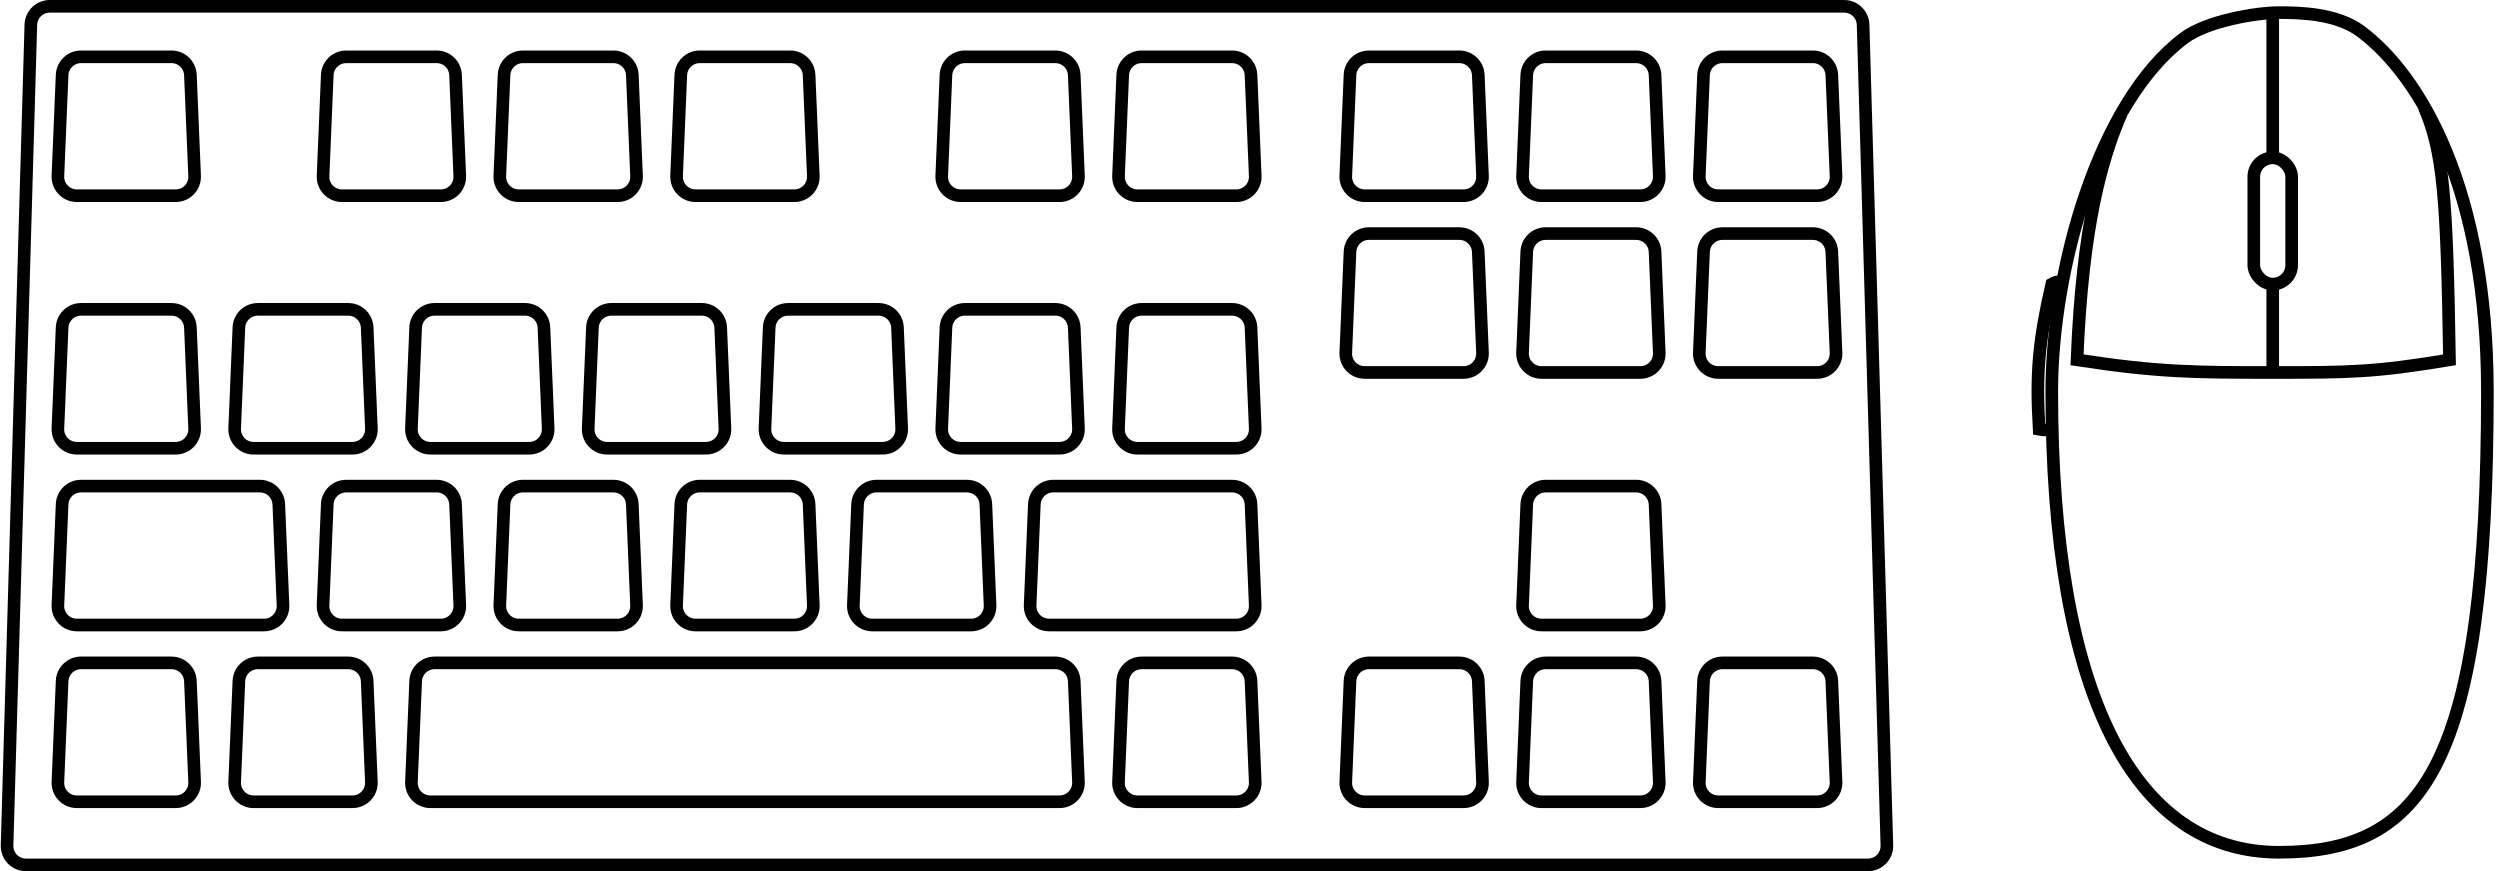 <svg width="198" height="69" viewBox="0 0 198 69" fill="none" xmlns="http://www.w3.org/2000/svg">
<path d="M2.443 1.957C2.467 1.145 3.131 0.5 3.943 0.5H146.057C146.869 0.5 147.533 1.145 147.557 1.957L149.441 66.957C149.465 67.802 148.787 68.5 147.941 68.5H2.059C1.213 68.5 0.535 67.802 0.559 66.957L2.443 1.957Z" stroke="black"/>
<path d="M4.92 5.938C4.953 5.134 5.614 4.5 6.418 4.5H13.582C14.386 4.5 15.047 5.134 15.08 5.938L15.414 13.938C15.449 14.79 14.768 15.5 13.915 15.5H6.085C5.232 15.5 4.551 14.79 4.586 13.938L4.92 5.938Z" stroke="black"/>
<path d="M25.92 5.938C25.953 5.134 26.614 4.5 27.418 4.5H34.582C35.386 4.5 36.047 5.134 36.08 5.938L36.414 13.938C36.449 14.79 35.768 15.5 34.915 15.5H27.085C26.232 15.5 25.551 14.79 25.586 13.938L25.92 5.938Z" stroke="black"/>
<path d="M39.92 5.938C39.953 5.134 40.614 4.5 41.418 4.5H48.582C49.386 4.5 50.047 5.134 50.08 5.938L50.414 13.938C50.449 14.79 49.768 15.5 48.915 15.5H41.085C40.232 15.5 39.551 14.79 39.586 13.938L39.92 5.938Z" stroke="black"/>
<path d="M53.92 5.938C53.953 5.134 54.614 4.5 55.418 4.5H62.582C63.386 4.5 64.047 5.134 64.08 5.938L64.414 13.938C64.449 14.79 63.768 15.5 62.915 15.5H55.085C54.232 15.5 53.551 14.79 53.586 13.938L53.92 5.938Z" stroke="black"/>
<path d="M88.92 5.938C88.953 5.134 89.614 4.5 90.418 4.5H97.582C98.386 4.5 99.047 5.134 99.08 5.938L99.414 13.938C99.449 14.79 98.768 15.5 97.915 15.5H90.085C89.232 15.5 88.551 14.79 88.586 13.938L88.92 5.938Z" stroke="black"/>
<path d="M74.92 5.938C74.953 5.134 75.614 4.5 76.418 4.5H83.582C84.386 4.5 85.047 5.134 85.08 5.938L85.414 13.938C85.449 14.79 84.768 15.5 83.915 15.5H76.085C75.232 15.5 74.551 14.79 74.586 13.938L74.92 5.938Z" stroke="black"/>
<path d="M106.92 5.938C106.953 5.134 107.614 4.5 108.418 4.5H115.582C116.386 4.5 117.047 5.134 117.08 5.938L117.414 13.938C117.449 14.79 116.768 15.5 115.915 15.5H108.085C107.232 15.5 106.551 14.79 106.586 13.938L106.92 5.938Z" stroke="black"/>
<path d="M120.92 5.938C120.953 5.134 121.614 4.5 122.418 4.5H129.582C130.386 4.5 131.047 5.134 131.08 5.938L131.414 13.938C131.449 14.79 130.768 15.5 129.915 15.5H122.085C121.232 15.5 120.551 14.79 120.586 13.938L120.92 5.938Z" stroke="black"/>
<path d="M134.92 5.938C134.953 5.134 135.614 4.5 136.418 4.5H143.582C144.386 4.5 145.047 5.134 145.08 5.938L145.414 13.938C145.449 14.79 144.768 15.5 143.915 15.5H136.085C135.232 15.5 134.551 14.79 134.586 13.938L134.92 5.938Z" stroke="black"/>
<path d="M134.92 19.938C134.953 19.134 135.614 18.5 136.418 18.5H143.582C144.386 18.5 145.047 19.134 145.08 19.938L145.414 27.938C145.449 28.79 144.768 29.5 143.915 29.5H136.085C135.232 29.5 134.551 28.79 134.586 27.938L134.92 19.938Z" stroke="black"/>
<path d="M120.92 19.938C120.953 19.134 121.614 18.5 122.418 18.5H129.582C130.386 18.5 131.047 19.134 131.08 19.938L131.414 27.938C131.449 28.79 130.768 29.5 129.915 29.5H122.085C121.232 29.5 120.551 28.79 120.586 27.938L120.92 19.938Z" stroke="black"/>
<path d="M106.92 19.938C106.953 19.134 107.614 18.5 108.418 18.5H115.582C116.386 18.5 117.047 19.134 117.08 19.938L117.414 27.938C117.449 28.79 116.768 29.5 115.915 29.5H108.085C107.232 29.5 106.551 28.79 106.586 27.938L106.92 19.938Z" stroke="black"/>
<path d="M4.92 25.938C4.953 25.134 5.614 24.5 6.418 24.5H13.582C14.386 24.5 15.047 25.134 15.08 25.938L15.414 33.938C15.449 34.79 14.768 35.5 13.915 35.5H6.085C5.232 35.5 4.551 34.79 4.586 33.938L4.92 25.938Z" stroke="black"/>
<path d="M18.92 25.938C18.953 25.134 19.614 24.5 20.418 24.5H27.582C28.386 24.5 29.047 25.134 29.08 25.938L29.414 33.938C29.449 34.79 28.768 35.5 27.915 35.5H20.085C19.232 35.5 18.551 34.79 18.586 33.938L18.92 25.938Z" stroke="black"/>
<path d="M25.92 39.938C25.953 39.134 26.614 38.5 27.418 38.5H34.582C35.386 38.5 36.047 39.134 36.08 39.938L36.414 47.938C36.449 48.79 35.768 49.5 34.915 49.5H27.085C26.232 49.5 25.551 48.79 25.586 47.938L25.92 39.938Z" stroke="black"/>
<path d="M18.92 53.938C18.953 53.134 19.614 52.5 20.418 52.5H27.582C28.386 52.5 29.047 53.134 29.08 53.938L29.414 61.938C29.449 62.79 28.768 63.5 27.915 63.5H20.085C19.232 63.5 18.551 62.79 18.586 61.938L18.92 53.938Z" stroke="black"/>
<path d="M4.92 53.938C4.953 53.134 5.614 52.5 6.418 52.5H13.582C14.386 52.5 15.047 53.134 15.08 53.938L15.414 61.938C15.449 62.79 14.768 63.5 13.915 63.5H6.085C5.232 63.5 4.551 62.79 4.586 61.938L4.92 53.938Z" stroke="black"/>
<path d="M39.92 39.938C39.953 39.134 40.614 38.5 41.418 38.5H48.582C49.386 38.5 50.047 39.134 50.08 39.938L50.414 47.938C50.449 48.79 49.768 49.5 48.915 49.5H41.085C40.232 49.5 39.551 48.79 39.586 47.938L39.92 39.938Z" stroke="black"/>
<path d="M53.92 39.938C53.953 39.134 54.614 38.5 55.418 38.5H62.582C63.386 38.5 64.047 39.134 64.08 39.938L64.414 47.938C64.449 48.79 63.768 49.5 62.915 49.5H55.085C54.232 49.5 53.551 48.79 53.586 47.938L53.92 39.938Z" stroke="black"/>
<path d="M67.92 39.938C67.953 39.134 68.614 38.5 69.418 38.5H76.582C77.386 38.5 78.047 39.134 78.08 39.938L78.414 47.938C78.449 48.79 77.768 49.5 76.915 49.5H69.085C68.232 49.5 67.551 48.79 67.586 47.938L67.92 39.938Z" stroke="black"/>
<path d="M32.92 25.938C32.953 25.134 33.614 24.5 34.418 24.5H41.582C42.386 24.5 43.047 25.134 43.08 25.938L43.414 33.938C43.449 34.79 42.768 35.5 41.915 35.5H34.085C33.232 35.5 32.551 34.79 32.586 33.938L32.92 25.938Z" stroke="black"/>
<path d="M46.92 25.938C46.953 25.134 47.614 24.5 48.418 24.5H55.582C56.386 24.5 57.047 25.134 57.08 25.938L57.414 33.938C57.449 34.79 56.768 35.5 55.915 35.5H48.085C47.232 35.5 46.551 34.79 46.586 33.938L46.92 25.938Z" stroke="black"/>
<path d="M60.92 25.938C60.953 25.134 61.614 24.5 62.418 24.5H69.582C70.386 24.5 71.047 25.134 71.08 25.938L71.414 33.938C71.449 34.79 70.768 35.5 69.915 35.5H62.085C61.232 35.5 60.551 34.79 60.586 33.938L60.92 25.938Z" stroke="black"/>
<path d="M74.92 25.938C74.953 25.134 75.614 24.5 76.418 24.5H83.582C84.386 24.5 85.047 25.134 85.08 25.938L85.414 33.938C85.449 34.79 84.768 35.5 83.915 35.5H76.085C75.232 35.5 74.551 34.79 74.586 33.938L74.92 25.938Z" stroke="black"/>
<path d="M88.92 25.938C88.953 25.134 89.614 24.5 90.418 24.5H97.582C98.386 24.5 99.047 25.134 99.08 25.938L99.414 33.938C99.449 34.79 98.768 35.5 97.915 35.5H90.085C89.232 35.5 88.551 34.79 88.586 33.938L88.92 25.938Z" stroke="black"/>
<path d="M88.92 53.938C88.953 53.134 89.614 52.5 90.418 52.5H97.582C98.386 52.5 99.047 53.134 99.08 53.938L99.414 61.938C99.449 62.79 98.768 63.5 97.915 63.5H90.085C89.232 63.5 88.551 62.79 88.586 61.938L88.92 53.938Z" stroke="black"/>
<path d="M106.92 53.938C106.953 53.134 107.614 52.5 108.418 52.5H115.582C116.386 52.5 117.047 53.134 117.08 53.938L117.414 61.938C117.449 62.79 116.768 63.5 115.915 63.5H108.085C107.232 63.5 106.551 62.79 106.586 61.938L106.92 53.938Z" stroke="black"/>
<path d="M120.92 53.938C120.953 53.134 121.614 52.5 122.418 52.5H129.582C130.386 52.5 131.047 53.134 131.08 53.938L131.414 61.938C131.449 62.79 130.768 63.5 129.915 63.5H122.085C121.232 63.5 120.551 62.79 120.586 61.938L120.92 53.938Z" stroke="black"/>
<path d="M134.92 53.938C134.953 53.134 135.614 52.5 136.418 52.5H143.582C144.386 52.5 145.047 53.134 145.08 53.938L145.414 61.938C145.449 62.79 144.768 63.5 143.915 63.5H136.085C135.232 63.5 134.551 62.79 134.586 61.938L134.92 53.938Z" stroke="black"/>
<path d="M120.92 39.938C120.953 39.134 121.614 38.5 122.418 38.5H129.582C130.386 38.5 131.047 39.134 131.08 39.938L131.414 47.938C131.449 48.79 130.768 49.5 129.915 49.5H122.085C121.232 49.5 120.551 48.79 120.586 47.938L120.92 39.938Z" stroke="black"/>
<path d="M4.92 39.938C4.953 39.134 5.614 38.5 6.418 38.5H20.582C21.386 38.5 22.047 39.134 22.08 39.938L22.414 47.938C22.449 48.79 21.768 49.5 20.915 49.5H6.085C5.232 49.5 4.551 48.79 4.586 47.938L4.92 39.938Z" stroke="black"/>
<path d="M81.92 39.938C81.953 39.134 82.614 38.5 83.418 38.5H97.582C98.386 38.5 99.047 39.134 99.08 39.938L99.414 47.938C99.449 48.79 98.768 49.5 97.915 49.5H83.085C82.232 49.5 81.551 48.79 81.586 47.938L81.92 39.938Z" stroke="black"/>
<path d="M32.92 53.938C32.953 53.134 33.614 52.5 34.418 52.5H83.582C84.386 52.5 85.047 53.134 85.08 53.938L85.414 61.938C85.449 62.79 84.768 63.5 83.915 63.5H34.085C33.232 63.5 32.551 62.79 32.586 61.938L32.92 53.938Z" stroke="black"/>
<path d="M162.5 31C162.5 55 169 67.5 180.5 67.5C192 67.5 197 60.5 197 31C197 15.053 191.738 6.047 187 2.5C185.053 1.042 182.102 1 180.5 1C178.64 1 174.78 1.675 173 3C166.165 8.089 162.5 21.48 162.5 31Z" stroke="black"/>
<rect x="178.5" y="12.5" width="3" height="10" rx="1.5" stroke="black"/>
<path d="M180 1.5V12.5" stroke="black"/>
<path d="M168 9C166.5 12.5 164.928 17.702 164.5 28.5C171 29.5 174 29.5 180 29.5M180 29.5V22.5M180 29.5C186 29.5 188 29.5 194 28.5C193.791 15.431 193.5 12 192 8.5" stroke="black"/>
<path d="M163.5 22.5C163.196 22.282 162.999 22.227 162.5 22.5C161.455 27.072 161.239 29.596 161.5 34C161.94 34.078 162.155 34.072 162.5 34" stroke="black"/>
</svg>
